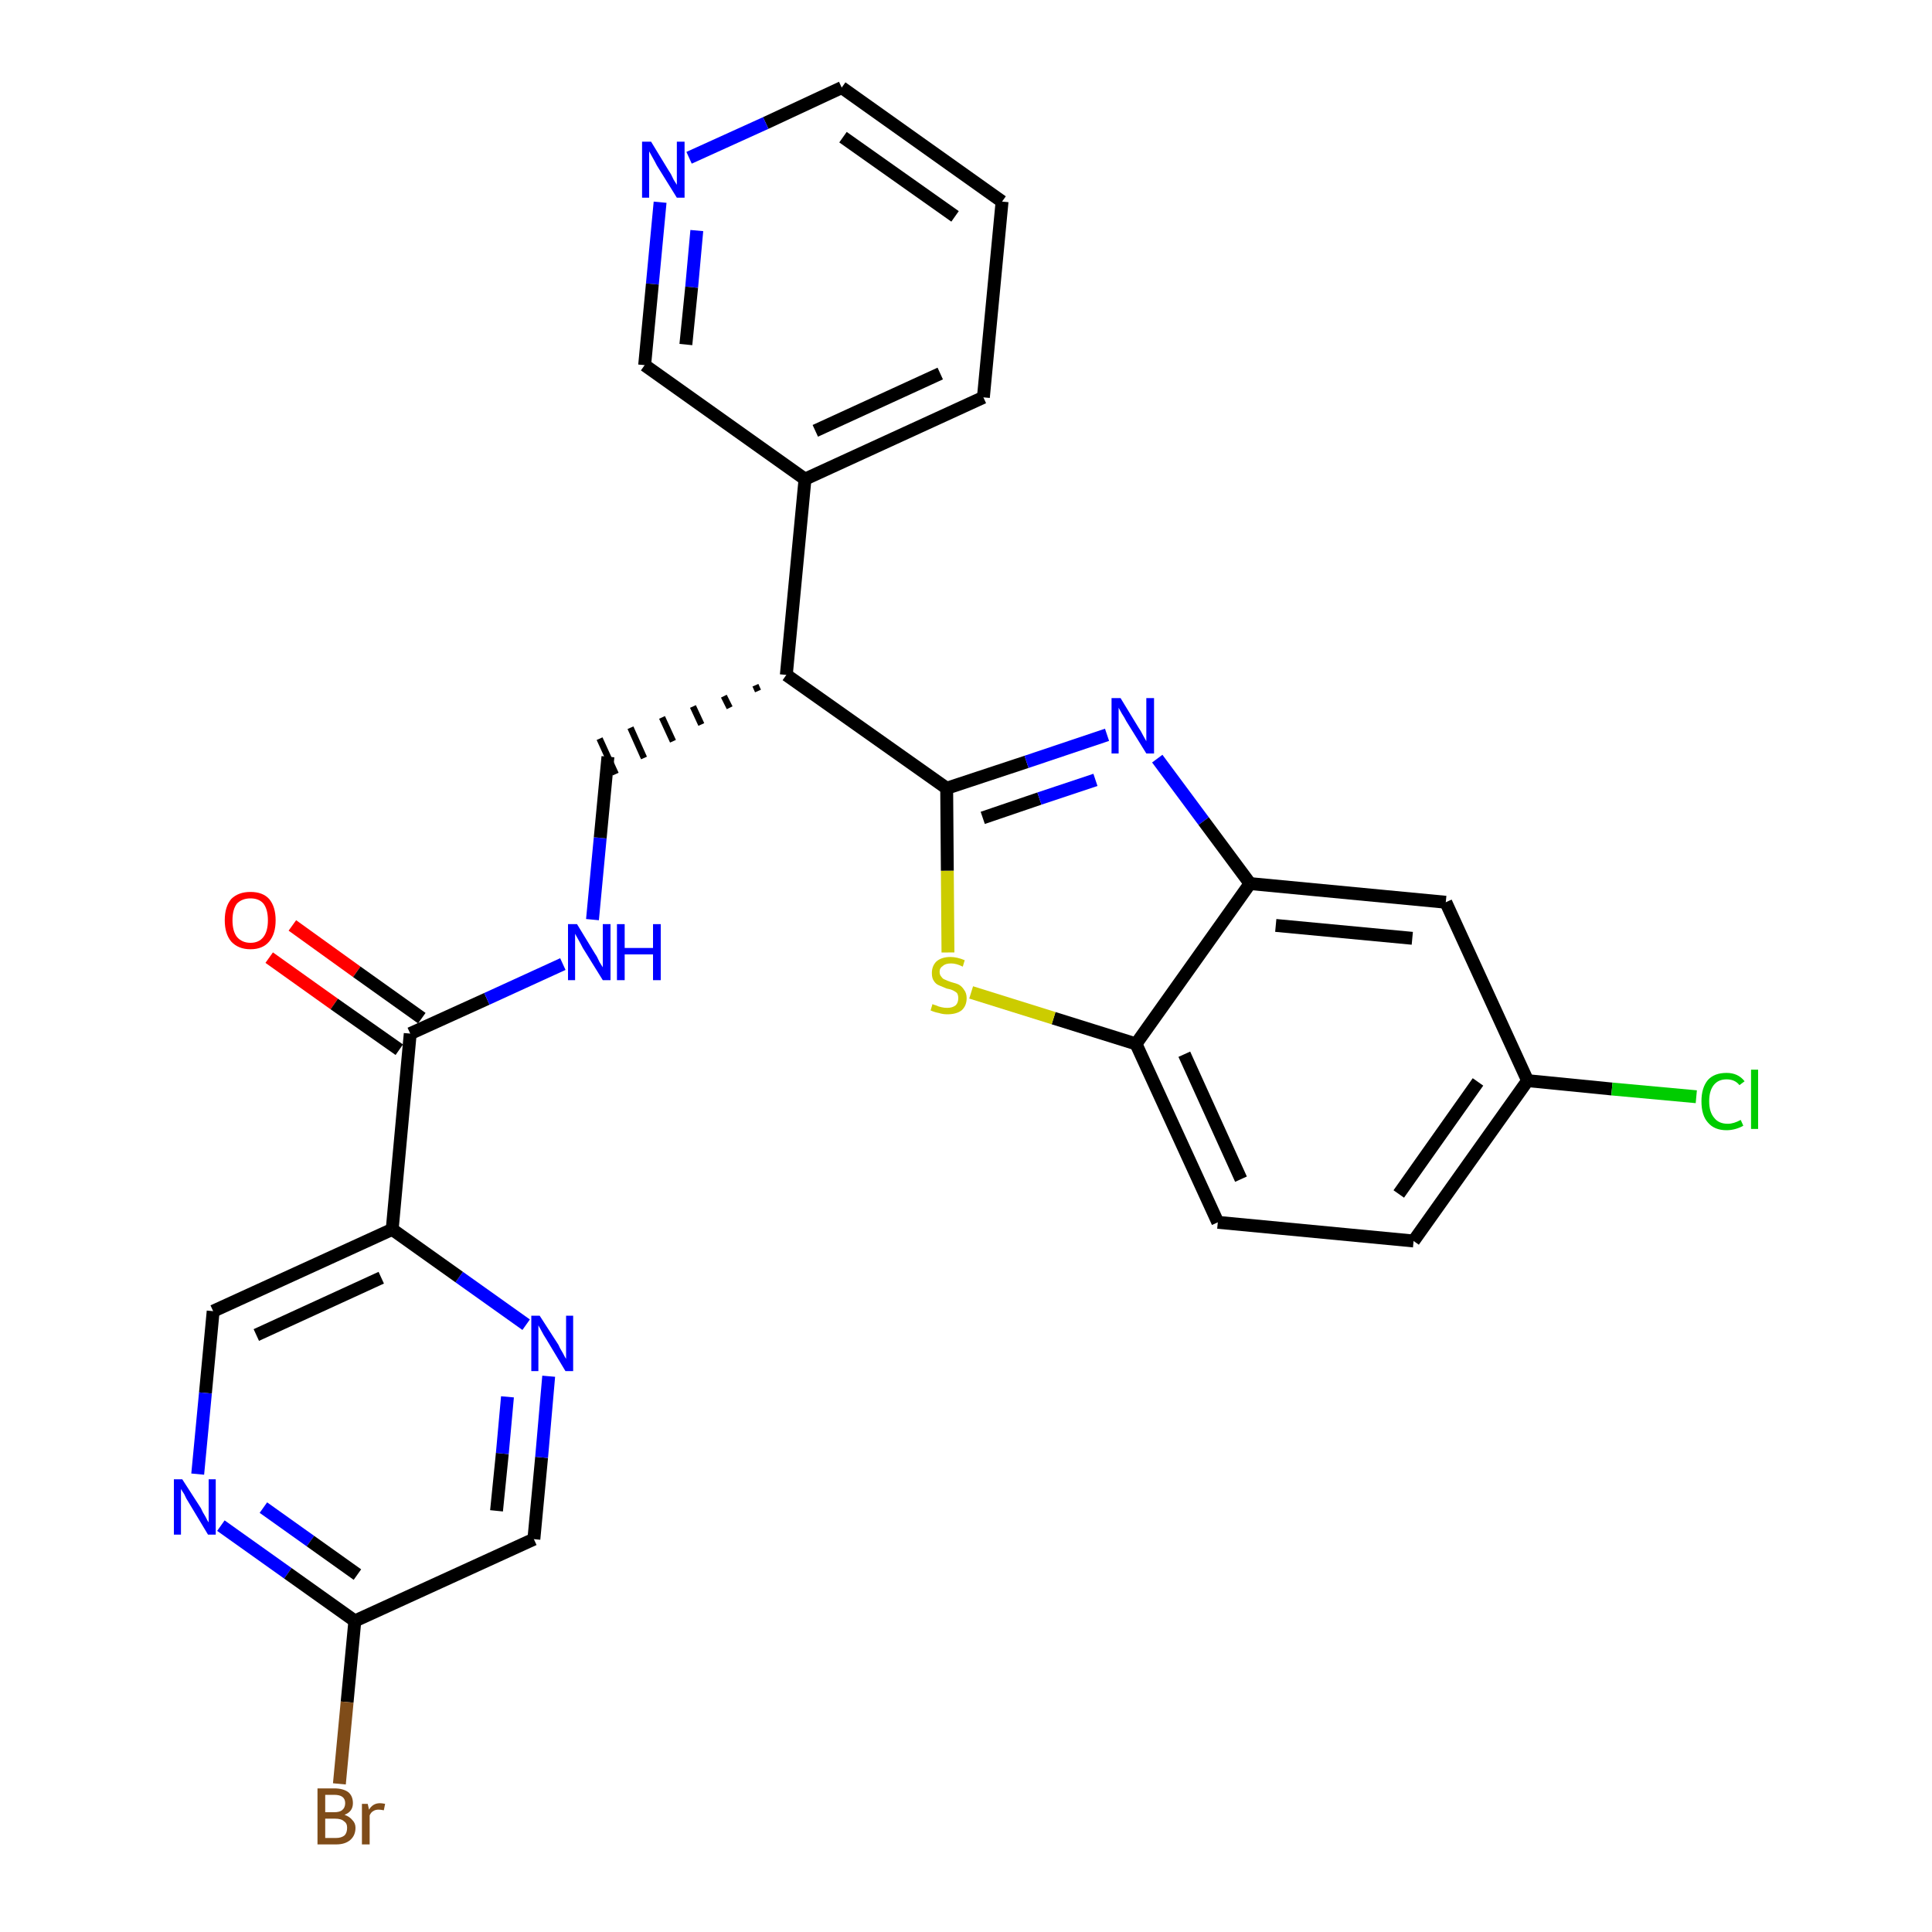 <?xml version='1.0' encoding='iso-8859-1'?>
<svg version='1.1' baseProfile='full'
              xmlns='http://www.w3.org/2000/svg'
                      xmlns:rdkit='http://www.rdkit.org/xml'
                      xmlns:xlink='http://www.w3.org/1999/xlink'
                  xml:space='preserve'
width='300px' height='300px' viewBox='0 0 300 300'>
<!-- END OF HEADER -->
<path class='bond-0 atom-0 atom-1' d='M 41.8,148.7 L 51.9,155.9' style='fill:none;fill-rule:evenodd;stroke:#FF0000;stroke-width:2.0px;stroke-linecap:butt;stroke-linejoin:miter;stroke-opacity:1' />
<path class='bond-0 atom-0 atom-1' d='M 51.9,155.9 L 62.0,163.0' style='fill:none;fill-rule:evenodd;stroke:#000000;stroke-width:2.0px;stroke-linecap:butt;stroke-linejoin:miter;stroke-opacity:1' />
<path class='bond-0 atom-0 atom-1' d='M 45.4,143.7 L 55.4,150.9' style='fill:none;fill-rule:evenodd;stroke:#FF0000;stroke-width:2.0px;stroke-linecap:butt;stroke-linejoin:miter;stroke-opacity:1' />
<path class='bond-0 atom-0 atom-1' d='M 55.4,150.9 L 65.5,158.1' style='fill:none;fill-rule:evenodd;stroke:#000000;stroke-width:2.0px;stroke-linecap:butt;stroke-linejoin:miter;stroke-opacity:1' />
<path class='bond-1 atom-1 atom-2' d='M 63.7,160.5 L 75.6,155.1' style='fill:none;fill-rule:evenodd;stroke:#000000;stroke-width:2.0px;stroke-linecap:butt;stroke-linejoin:miter;stroke-opacity:1' />
<path class='bond-1 atom-1 atom-2' d='M 75.6,155.1 L 87.4,149.7' style='fill:none;fill-rule:evenodd;stroke:#0000FF;stroke-width:2.0px;stroke-linecap:butt;stroke-linejoin:miter;stroke-opacity:1' />
<path class='bond-20 atom-1 atom-21' d='M 63.7,160.5 L 60.9,190.9' style='fill:none;fill-rule:evenodd;stroke:#000000;stroke-width:2.0px;stroke-linecap:butt;stroke-linejoin:miter;stroke-opacity:1' />
<path class='bond-2 atom-2 atom-3' d='M 92.0,142.8 L 93.2,130.1' style='fill:none;fill-rule:evenodd;stroke:#0000FF;stroke-width:2.0px;stroke-linecap:butt;stroke-linejoin:miter;stroke-opacity:1' />
<path class='bond-2 atom-2 atom-3' d='M 93.2,130.1 L 94.4,117.5' style='fill:none;fill-rule:evenodd;stroke:#000000;stroke-width:2.0px;stroke-linecap:butt;stroke-linejoin:miter;stroke-opacity:1' />
<path class='bond-3 atom-4 atom-3' d='M 117.3,106.4 L 117.7,107.3' style='fill:none;fill-rule:evenodd;stroke:#000000;stroke-width:1.0px;stroke-linecap:butt;stroke-linejoin:miter;stroke-opacity:1' />
<path class='bond-3 atom-4 atom-3' d='M 112.4,108.1 L 113.3,109.9' style='fill:none;fill-rule:evenodd;stroke:#000000;stroke-width:1.0px;stroke-linecap:butt;stroke-linejoin:miter;stroke-opacity:1' />
<path class='bond-3 atom-4 atom-3' d='M 107.6,109.7 L 108.9,112.5' style='fill:none;fill-rule:evenodd;stroke:#000000;stroke-width:1.0px;stroke-linecap:butt;stroke-linejoin:miter;stroke-opacity:1' />
<path class='bond-3 atom-4 atom-3' d='M 102.8,111.4 L 104.5,115.1' style='fill:none;fill-rule:evenodd;stroke:#000000;stroke-width:1.0px;stroke-linecap:butt;stroke-linejoin:miter;stroke-opacity:1' />
<path class='bond-3 atom-4 atom-3' d='M 97.9,113.0 L 100.0,117.7' style='fill:none;fill-rule:evenodd;stroke:#000000;stroke-width:1.0px;stroke-linecap:butt;stroke-linejoin:miter;stroke-opacity:1' />
<path class='bond-3 atom-4 atom-3' d='M 93.1,114.7 L 95.6,120.2' style='fill:none;fill-rule:evenodd;stroke:#000000;stroke-width:1.0px;stroke-linecap:butt;stroke-linejoin:miter;stroke-opacity:1' />
<path class='bond-4 atom-4 atom-5' d='M 122.1,104.8 L 125.0,74.4' style='fill:none;fill-rule:evenodd;stroke:#000000;stroke-width:2.0px;stroke-linecap:butt;stroke-linejoin:miter;stroke-opacity:1' />
<path class='bond-10 atom-4 atom-11' d='M 122.1,104.8 L 147.0,122.4' style='fill:none;fill-rule:evenodd;stroke:#000000;stroke-width:2.0px;stroke-linecap:butt;stroke-linejoin:miter;stroke-opacity:1' />
<path class='bond-5 atom-5 atom-6' d='M 125.0,74.4 L 152.7,61.7' style='fill:none;fill-rule:evenodd;stroke:#000000;stroke-width:2.0px;stroke-linecap:butt;stroke-linejoin:miter;stroke-opacity:1' />
<path class='bond-5 atom-5 atom-6' d='M 126.6,66.9 L 146.0,58.0' style='fill:none;fill-rule:evenodd;stroke:#000000;stroke-width:2.0px;stroke-linecap:butt;stroke-linejoin:miter;stroke-opacity:1' />
<path class='bond-27 atom-10 atom-5' d='M 100.1,56.7 L 125.0,74.4' style='fill:none;fill-rule:evenodd;stroke:#000000;stroke-width:2.0px;stroke-linecap:butt;stroke-linejoin:miter;stroke-opacity:1' />
<path class='bond-6 atom-6 atom-7' d='M 152.7,61.7 L 155.6,31.3' style='fill:none;fill-rule:evenodd;stroke:#000000;stroke-width:2.0px;stroke-linecap:butt;stroke-linejoin:miter;stroke-opacity:1' />
<path class='bond-7 atom-7 atom-8' d='M 155.6,31.3 L 130.7,13.6' style='fill:none;fill-rule:evenodd;stroke:#000000;stroke-width:2.0px;stroke-linecap:butt;stroke-linejoin:miter;stroke-opacity:1' />
<path class='bond-7 atom-7 atom-8' d='M 148.3,33.6 L 130.9,21.3' style='fill:none;fill-rule:evenodd;stroke:#000000;stroke-width:2.0px;stroke-linecap:butt;stroke-linejoin:miter;stroke-opacity:1' />
<path class='bond-8 atom-8 atom-9' d='M 130.7,13.6 L 118.9,19.1' style='fill:none;fill-rule:evenodd;stroke:#000000;stroke-width:2.0px;stroke-linecap:butt;stroke-linejoin:miter;stroke-opacity:1' />
<path class='bond-8 atom-8 atom-9' d='M 118.9,19.1 L 107.0,24.5' style='fill:none;fill-rule:evenodd;stroke:#0000FF;stroke-width:2.0px;stroke-linecap:butt;stroke-linejoin:miter;stroke-opacity:1' />
<path class='bond-9 atom-9 atom-10' d='M 102.5,31.4 L 101.3,44.1' style='fill:none;fill-rule:evenodd;stroke:#0000FF;stroke-width:2.0px;stroke-linecap:butt;stroke-linejoin:miter;stroke-opacity:1' />
<path class='bond-9 atom-9 atom-10' d='M 101.3,44.1 L 100.1,56.7' style='fill:none;fill-rule:evenodd;stroke:#000000;stroke-width:2.0px;stroke-linecap:butt;stroke-linejoin:miter;stroke-opacity:1' />
<path class='bond-9 atom-9 atom-10' d='M 108.2,35.8 L 107.4,44.6' style='fill:none;fill-rule:evenodd;stroke:#0000FF;stroke-width:2.0px;stroke-linecap:butt;stroke-linejoin:miter;stroke-opacity:1' />
<path class='bond-9 atom-9 atom-10' d='M 107.4,44.6 L 106.5,53.5' style='fill:none;fill-rule:evenodd;stroke:#000000;stroke-width:2.0px;stroke-linecap:butt;stroke-linejoin:miter;stroke-opacity:1' />
<path class='bond-11 atom-11 atom-12' d='M 147.0,122.4 L 159.4,118.3' style='fill:none;fill-rule:evenodd;stroke:#000000;stroke-width:2.0px;stroke-linecap:butt;stroke-linejoin:miter;stroke-opacity:1' />
<path class='bond-11 atom-11 atom-12' d='M 159.4,118.3 L 171.9,114.1' style='fill:none;fill-rule:evenodd;stroke:#0000FF;stroke-width:2.0px;stroke-linecap:butt;stroke-linejoin:miter;stroke-opacity:1' />
<path class='bond-11 atom-11 atom-12' d='M 152.6,127.0 L 161.4,124.0' style='fill:none;fill-rule:evenodd;stroke:#000000;stroke-width:2.0px;stroke-linecap:butt;stroke-linejoin:miter;stroke-opacity:1' />
<path class='bond-11 atom-11 atom-12' d='M 161.4,124.0 L 170.1,121.1' style='fill:none;fill-rule:evenodd;stroke:#0000FF;stroke-width:2.0px;stroke-linecap:butt;stroke-linejoin:miter;stroke-opacity:1' />
<path class='bond-28 atom-20 atom-11' d='M 147.2,147.9 L 147.1,135.2' style='fill:none;fill-rule:evenodd;stroke:#CCCC00;stroke-width:2.0px;stroke-linecap:butt;stroke-linejoin:miter;stroke-opacity:1' />
<path class='bond-28 atom-20 atom-11' d='M 147.1,135.2 L 147.0,122.4' style='fill:none;fill-rule:evenodd;stroke:#000000;stroke-width:2.0px;stroke-linecap:butt;stroke-linejoin:miter;stroke-opacity:1' />
<path class='bond-12 atom-12 atom-13' d='M 179.7,117.8 L 186.9,127.5' style='fill:none;fill-rule:evenodd;stroke:#0000FF;stroke-width:2.0px;stroke-linecap:butt;stroke-linejoin:miter;stroke-opacity:1' />
<path class='bond-12 atom-12 atom-13' d='M 186.9,127.5 L 194.1,137.2' style='fill:none;fill-rule:evenodd;stroke:#000000;stroke-width:2.0px;stroke-linecap:butt;stroke-linejoin:miter;stroke-opacity:1' />
<path class='bond-13 atom-13 atom-14' d='M 194.1,137.2 L 224.5,140.1' style='fill:none;fill-rule:evenodd;stroke:#000000;stroke-width:2.0px;stroke-linecap:butt;stroke-linejoin:miter;stroke-opacity:1' />
<path class='bond-13 atom-13 atom-14' d='M 198.1,143.7 L 219.3,145.7' style='fill:none;fill-rule:evenodd;stroke:#000000;stroke-width:2.0px;stroke-linecap:butt;stroke-linejoin:miter;stroke-opacity:1' />
<path class='bond-30 atom-19 atom-13' d='M 176.4,162.1 L 194.1,137.2' style='fill:none;fill-rule:evenodd;stroke:#000000;stroke-width:2.0px;stroke-linecap:butt;stroke-linejoin:miter;stroke-opacity:1' />
<path class='bond-14 atom-14 atom-15' d='M 224.5,140.1 L 237.2,167.8' style='fill:none;fill-rule:evenodd;stroke:#000000;stroke-width:2.0px;stroke-linecap:butt;stroke-linejoin:miter;stroke-opacity:1' />
<path class='bond-15 atom-15 atom-16' d='M 237.2,167.8 L 250.3,169.1' style='fill:none;fill-rule:evenodd;stroke:#000000;stroke-width:2.0px;stroke-linecap:butt;stroke-linejoin:miter;stroke-opacity:1' />
<path class='bond-15 atom-15 atom-16' d='M 250.3,169.1 L 263.4,170.3' style='fill:none;fill-rule:evenodd;stroke:#00CC00;stroke-width:2.0px;stroke-linecap:butt;stroke-linejoin:miter;stroke-opacity:1' />
<path class='bond-16 atom-15 atom-17' d='M 237.2,167.8 L 219.5,192.7' style='fill:none;fill-rule:evenodd;stroke:#000000;stroke-width:2.0px;stroke-linecap:butt;stroke-linejoin:miter;stroke-opacity:1' />
<path class='bond-16 atom-15 atom-17' d='M 229.5,168.0 L 217.2,185.4' style='fill:none;fill-rule:evenodd;stroke:#000000;stroke-width:2.0px;stroke-linecap:butt;stroke-linejoin:miter;stroke-opacity:1' />
<path class='bond-17 atom-17 atom-18' d='M 219.5,192.7 L 189.1,189.8' style='fill:none;fill-rule:evenodd;stroke:#000000;stroke-width:2.0px;stroke-linecap:butt;stroke-linejoin:miter;stroke-opacity:1' />
<path class='bond-18 atom-18 atom-19' d='M 189.1,189.8 L 176.4,162.1' style='fill:none;fill-rule:evenodd;stroke:#000000;stroke-width:2.0px;stroke-linecap:butt;stroke-linejoin:miter;stroke-opacity:1' />
<path class='bond-18 atom-18 atom-19' d='M 192.7,183.1 L 183.9,163.7' style='fill:none;fill-rule:evenodd;stroke:#000000;stroke-width:2.0px;stroke-linecap:butt;stroke-linejoin:miter;stroke-opacity:1' />
<path class='bond-19 atom-19 atom-20' d='M 176.4,162.1 L 163.6,158.1' style='fill:none;fill-rule:evenodd;stroke:#000000;stroke-width:2.0px;stroke-linecap:butt;stroke-linejoin:miter;stroke-opacity:1' />
<path class='bond-19 atom-19 atom-20' d='M 163.6,158.1 L 150.8,154.1' style='fill:none;fill-rule:evenodd;stroke:#CCCC00;stroke-width:2.0px;stroke-linecap:butt;stroke-linejoin:miter;stroke-opacity:1' />
<path class='bond-21 atom-21 atom-22' d='M 60.9,190.9 L 33.1,203.6' style='fill:none;fill-rule:evenodd;stroke:#000000;stroke-width:2.0px;stroke-linecap:butt;stroke-linejoin:miter;stroke-opacity:1' />
<path class='bond-21 atom-21 atom-22' d='M 59.2,198.4 L 39.8,207.3' style='fill:none;fill-rule:evenodd;stroke:#000000;stroke-width:2.0px;stroke-linecap:butt;stroke-linejoin:miter;stroke-opacity:1' />
<path class='bond-29 atom-27 atom-21' d='M 81.7,205.7 L 71.3,198.3' style='fill:none;fill-rule:evenodd;stroke:#0000FF;stroke-width:2.0px;stroke-linecap:butt;stroke-linejoin:miter;stroke-opacity:1' />
<path class='bond-29 atom-27 atom-21' d='M 71.3,198.3 L 60.9,190.9' style='fill:none;fill-rule:evenodd;stroke:#000000;stroke-width:2.0px;stroke-linecap:butt;stroke-linejoin:miter;stroke-opacity:1' />
<path class='bond-22 atom-22 atom-23' d='M 33.1,203.6 L 31.9,216.3' style='fill:none;fill-rule:evenodd;stroke:#000000;stroke-width:2.0px;stroke-linecap:butt;stroke-linejoin:miter;stroke-opacity:1' />
<path class='bond-22 atom-22 atom-23' d='M 31.9,216.3 L 30.7,228.9' style='fill:none;fill-rule:evenodd;stroke:#0000FF;stroke-width:2.0px;stroke-linecap:butt;stroke-linejoin:miter;stroke-opacity:1' />
<path class='bond-23 atom-23 atom-24' d='M 34.3,236.9 L 44.7,244.3' style='fill:none;fill-rule:evenodd;stroke:#0000FF;stroke-width:2.0px;stroke-linecap:butt;stroke-linejoin:miter;stroke-opacity:1' />
<path class='bond-23 atom-23 atom-24' d='M 44.7,244.3 L 55.1,251.7' style='fill:none;fill-rule:evenodd;stroke:#000000;stroke-width:2.0px;stroke-linecap:butt;stroke-linejoin:miter;stroke-opacity:1' />
<path class='bond-23 atom-23 atom-24' d='M 40.9,234.1 L 48.2,239.3' style='fill:none;fill-rule:evenodd;stroke:#0000FF;stroke-width:2.0px;stroke-linecap:butt;stroke-linejoin:miter;stroke-opacity:1' />
<path class='bond-23 atom-23 atom-24' d='M 48.2,239.3 L 55.5,244.5' style='fill:none;fill-rule:evenodd;stroke:#000000;stroke-width:2.0px;stroke-linecap:butt;stroke-linejoin:miter;stroke-opacity:1' />
<path class='bond-24 atom-24 atom-25' d='M 55.1,251.7 L 53.9,264.3' style='fill:none;fill-rule:evenodd;stroke:#000000;stroke-width:2.0px;stroke-linecap:butt;stroke-linejoin:miter;stroke-opacity:1' />
<path class='bond-24 atom-24 atom-25' d='M 53.9,264.3 L 52.7,277.0' style='fill:none;fill-rule:evenodd;stroke:#7F4C19;stroke-width:2.0px;stroke-linecap:butt;stroke-linejoin:miter;stroke-opacity:1' />
<path class='bond-25 atom-24 atom-26' d='M 55.1,251.7 L 82.9,239.0' style='fill:none;fill-rule:evenodd;stroke:#000000;stroke-width:2.0px;stroke-linecap:butt;stroke-linejoin:miter;stroke-opacity:1' />
<path class='bond-26 atom-26 atom-27' d='M 82.9,239.0 L 84.1,226.3' style='fill:none;fill-rule:evenodd;stroke:#000000;stroke-width:2.0px;stroke-linecap:butt;stroke-linejoin:miter;stroke-opacity:1' />
<path class='bond-26 atom-26 atom-27' d='M 84.1,226.3 L 85.2,213.7' style='fill:none;fill-rule:evenodd;stroke:#0000FF;stroke-width:2.0px;stroke-linecap:butt;stroke-linejoin:miter;stroke-opacity:1' />
<path class='bond-26 atom-26 atom-27' d='M 77.1,234.6 L 78.0,225.7' style='fill:none;fill-rule:evenodd;stroke:#000000;stroke-width:2.0px;stroke-linecap:butt;stroke-linejoin:miter;stroke-opacity:1' />
<path class='bond-26 atom-26 atom-27' d='M 78.0,225.7 L 78.8,216.9' style='fill:none;fill-rule:evenodd;stroke:#0000FF;stroke-width:2.0px;stroke-linecap:butt;stroke-linejoin:miter;stroke-opacity:1' />
<path  class='atom-0' d='M 34.9 142.9
Q 34.9 140.8, 35.9 139.6
Q 37.0 138.5, 38.9 138.5
Q 40.8 138.5, 41.8 139.6
Q 42.8 140.8, 42.8 142.9
Q 42.8 145.0, 41.8 146.2
Q 40.8 147.4, 38.9 147.4
Q 37.0 147.4, 35.9 146.2
Q 34.9 145.0, 34.9 142.9
M 38.9 146.4
Q 40.2 146.4, 40.9 145.5
Q 41.6 144.6, 41.6 142.9
Q 41.6 141.2, 40.9 140.3
Q 40.2 139.5, 38.9 139.5
Q 37.6 139.5, 36.8 140.3
Q 36.1 141.2, 36.1 142.9
Q 36.1 144.6, 36.8 145.5
Q 37.6 146.4, 38.9 146.4
' fill='#FF0000'/>
<path  class='atom-2' d='M 89.6 143.5
L 92.4 148.1
Q 92.7 148.5, 93.1 149.4
Q 93.6 150.2, 93.6 150.2
L 93.6 143.5
L 94.8 143.5
L 94.8 152.2
L 93.6 152.2
L 90.5 147.2
Q 90.2 146.6, 89.8 145.9
Q 89.4 145.2, 89.3 145.0
L 89.3 152.2
L 88.2 152.2
L 88.2 143.5
L 89.6 143.5
' fill='#0000FF'/>
<path  class='atom-2' d='M 95.8 143.5
L 97.0 143.5
L 97.0 147.2
L 101.4 147.2
L 101.4 143.5
L 102.6 143.5
L 102.6 152.2
L 101.4 152.2
L 101.4 148.2
L 97.0 148.2
L 97.0 152.2
L 95.8 152.2
L 95.8 143.5
' fill='#0000FF'/>
<path  class='atom-9' d='M 101.1 22.0
L 103.9 26.6
Q 104.2 27.0, 104.6 27.9
Q 105.1 28.7, 105.1 28.7
L 105.1 22.0
L 106.3 22.0
L 106.3 30.7
L 105.1 30.7
L 102.0 25.7
Q 101.7 25.1, 101.3 24.4
Q 100.9 23.7, 100.8 23.5
L 100.8 30.7
L 99.7 30.7
L 99.7 22.0
L 101.1 22.0
' fill='#0000FF'/>
<path  class='atom-12' d='M 174.0 108.4
L 176.8 113.0
Q 177.1 113.4, 177.5 114.2
Q 178.0 115.1, 178.0 115.1
L 178.0 108.4
L 179.2 108.4
L 179.2 117.0
L 178.0 117.0
L 174.9 112.0
Q 174.6 111.4, 174.2 110.8
Q 173.8 110.1, 173.7 109.9
L 173.7 117.0
L 172.6 117.0
L 172.6 108.4
L 174.0 108.4
' fill='#0000FF'/>
<path  class='atom-16' d='M 264.2 171.0
Q 264.2 168.9, 265.2 167.7
Q 266.2 166.6, 268.1 166.6
Q 269.9 166.6, 270.9 167.9
L 270.1 168.5
Q 269.4 167.6, 268.1 167.6
Q 266.8 167.6, 266.1 168.5
Q 265.4 169.4, 265.4 171.0
Q 265.4 172.7, 266.2 173.6
Q 266.9 174.5, 268.3 174.5
Q 269.2 174.5, 270.3 173.9
L 270.7 174.8
Q 270.2 175.1, 269.5 175.3
Q 268.8 175.5, 268.1 175.5
Q 266.2 175.5, 265.2 174.3
Q 264.2 173.2, 264.2 171.0
' fill='#00CC00'/>
<path  class='atom-16' d='M 271.9 166.1
L 273.0 166.1
L 273.0 175.3
L 271.9 175.3
L 271.9 166.1
' fill='#00CC00'/>
<path  class='atom-20' d='M 144.8 155.9
Q 144.9 156.0, 145.3 156.1
Q 145.7 156.3, 146.2 156.4
Q 146.6 156.5, 147.1 156.5
Q 147.9 156.5, 148.4 156.1
Q 148.8 155.7, 148.8 155.0
Q 148.8 154.5, 148.6 154.2
Q 148.4 154.0, 148.0 153.8
Q 147.6 153.6, 147.0 153.5
Q 146.3 153.2, 145.8 153.0
Q 145.3 152.8, 145.0 152.3
Q 144.7 151.9, 144.7 151.1
Q 144.7 150.0, 145.4 149.3
Q 146.2 148.6, 147.6 148.6
Q 148.6 148.6, 149.8 149.1
L 149.5 150.1
Q 148.5 149.6, 147.7 149.6
Q 146.8 149.6, 146.4 150.0
Q 145.9 150.3, 145.9 150.9
Q 145.9 151.4, 146.2 151.7
Q 146.4 152.0, 146.7 152.1
Q 147.1 152.3, 147.7 152.5
Q 148.5 152.7, 148.9 152.9
Q 149.4 153.2, 149.7 153.7
Q 150.1 154.2, 150.1 155.0
Q 150.1 156.2, 149.3 156.9
Q 148.5 157.5, 147.1 157.5
Q 146.4 157.5, 145.8 157.3
Q 145.2 157.2, 144.5 156.9
L 144.8 155.9
' fill='#CCCC00'/>
<path  class='atom-23' d='M 28.3 229.7
L 31.2 234.2
Q 31.4 234.7, 31.9 235.5
Q 32.3 236.3, 32.4 236.4
L 32.4 229.7
L 33.5 229.7
L 33.5 238.3
L 32.3 238.3
L 29.3 233.3
Q 28.9 232.7, 28.6 232.0
Q 28.2 231.4, 28.1 231.2
L 28.1 238.3
L 27.0 238.3
L 27.0 229.7
L 28.3 229.7
' fill='#0000FF'/>
<path  class='atom-25' d='M 53.5 281.8
Q 54.3 282.1, 54.7 282.6
Q 55.2 283.1, 55.2 283.8
Q 55.2 285.0, 54.4 285.7
Q 53.6 286.4, 52.2 286.4
L 49.3 286.4
L 49.3 277.7
L 51.9 277.7
Q 53.3 277.7, 54.1 278.3
Q 54.8 278.9, 54.8 280.0
Q 54.8 281.3, 53.5 281.8
M 50.5 278.7
L 50.5 281.4
L 51.9 281.4
Q 52.7 281.4, 53.1 281.1
Q 53.6 280.7, 53.6 280.0
Q 53.6 278.7, 51.9 278.7
L 50.5 278.7
M 52.2 285.4
Q 53.0 285.4, 53.5 285.0
Q 53.9 284.6, 53.9 283.8
Q 53.9 283.1, 53.4 282.8
Q 53.0 282.4, 52.0 282.4
L 50.5 282.4
L 50.5 285.4
L 52.2 285.4
' fill='#7F4C19'/>
<path  class='atom-25' d='M 57.1 280.1
L 57.3 281.0
Q 57.9 280.0, 59.0 280.0
Q 59.3 280.0, 59.8 280.1
L 59.6 281.1
Q 59.1 281.0, 58.8 281.0
Q 58.3 281.0, 58.0 281.2
Q 57.6 281.4, 57.4 281.9
L 57.4 286.4
L 56.2 286.4
L 56.2 280.1
L 57.1 280.1
' fill='#7F4C19'/>
<path  class='atom-27' d='M 83.8 204.3
L 86.7 208.8
Q 86.9 209.3, 87.4 210.1
Q 87.8 210.9, 87.9 211.0
L 87.9 204.3
L 89.0 204.3
L 89.0 212.9
L 87.8 212.9
L 84.8 207.9
Q 84.4 207.3, 84.1 206.7
Q 83.7 206.0, 83.6 205.8
L 83.6 212.9
L 82.5 212.9
L 82.5 204.3
L 83.8 204.3
' fill='#0000FF'/>
</svg>
